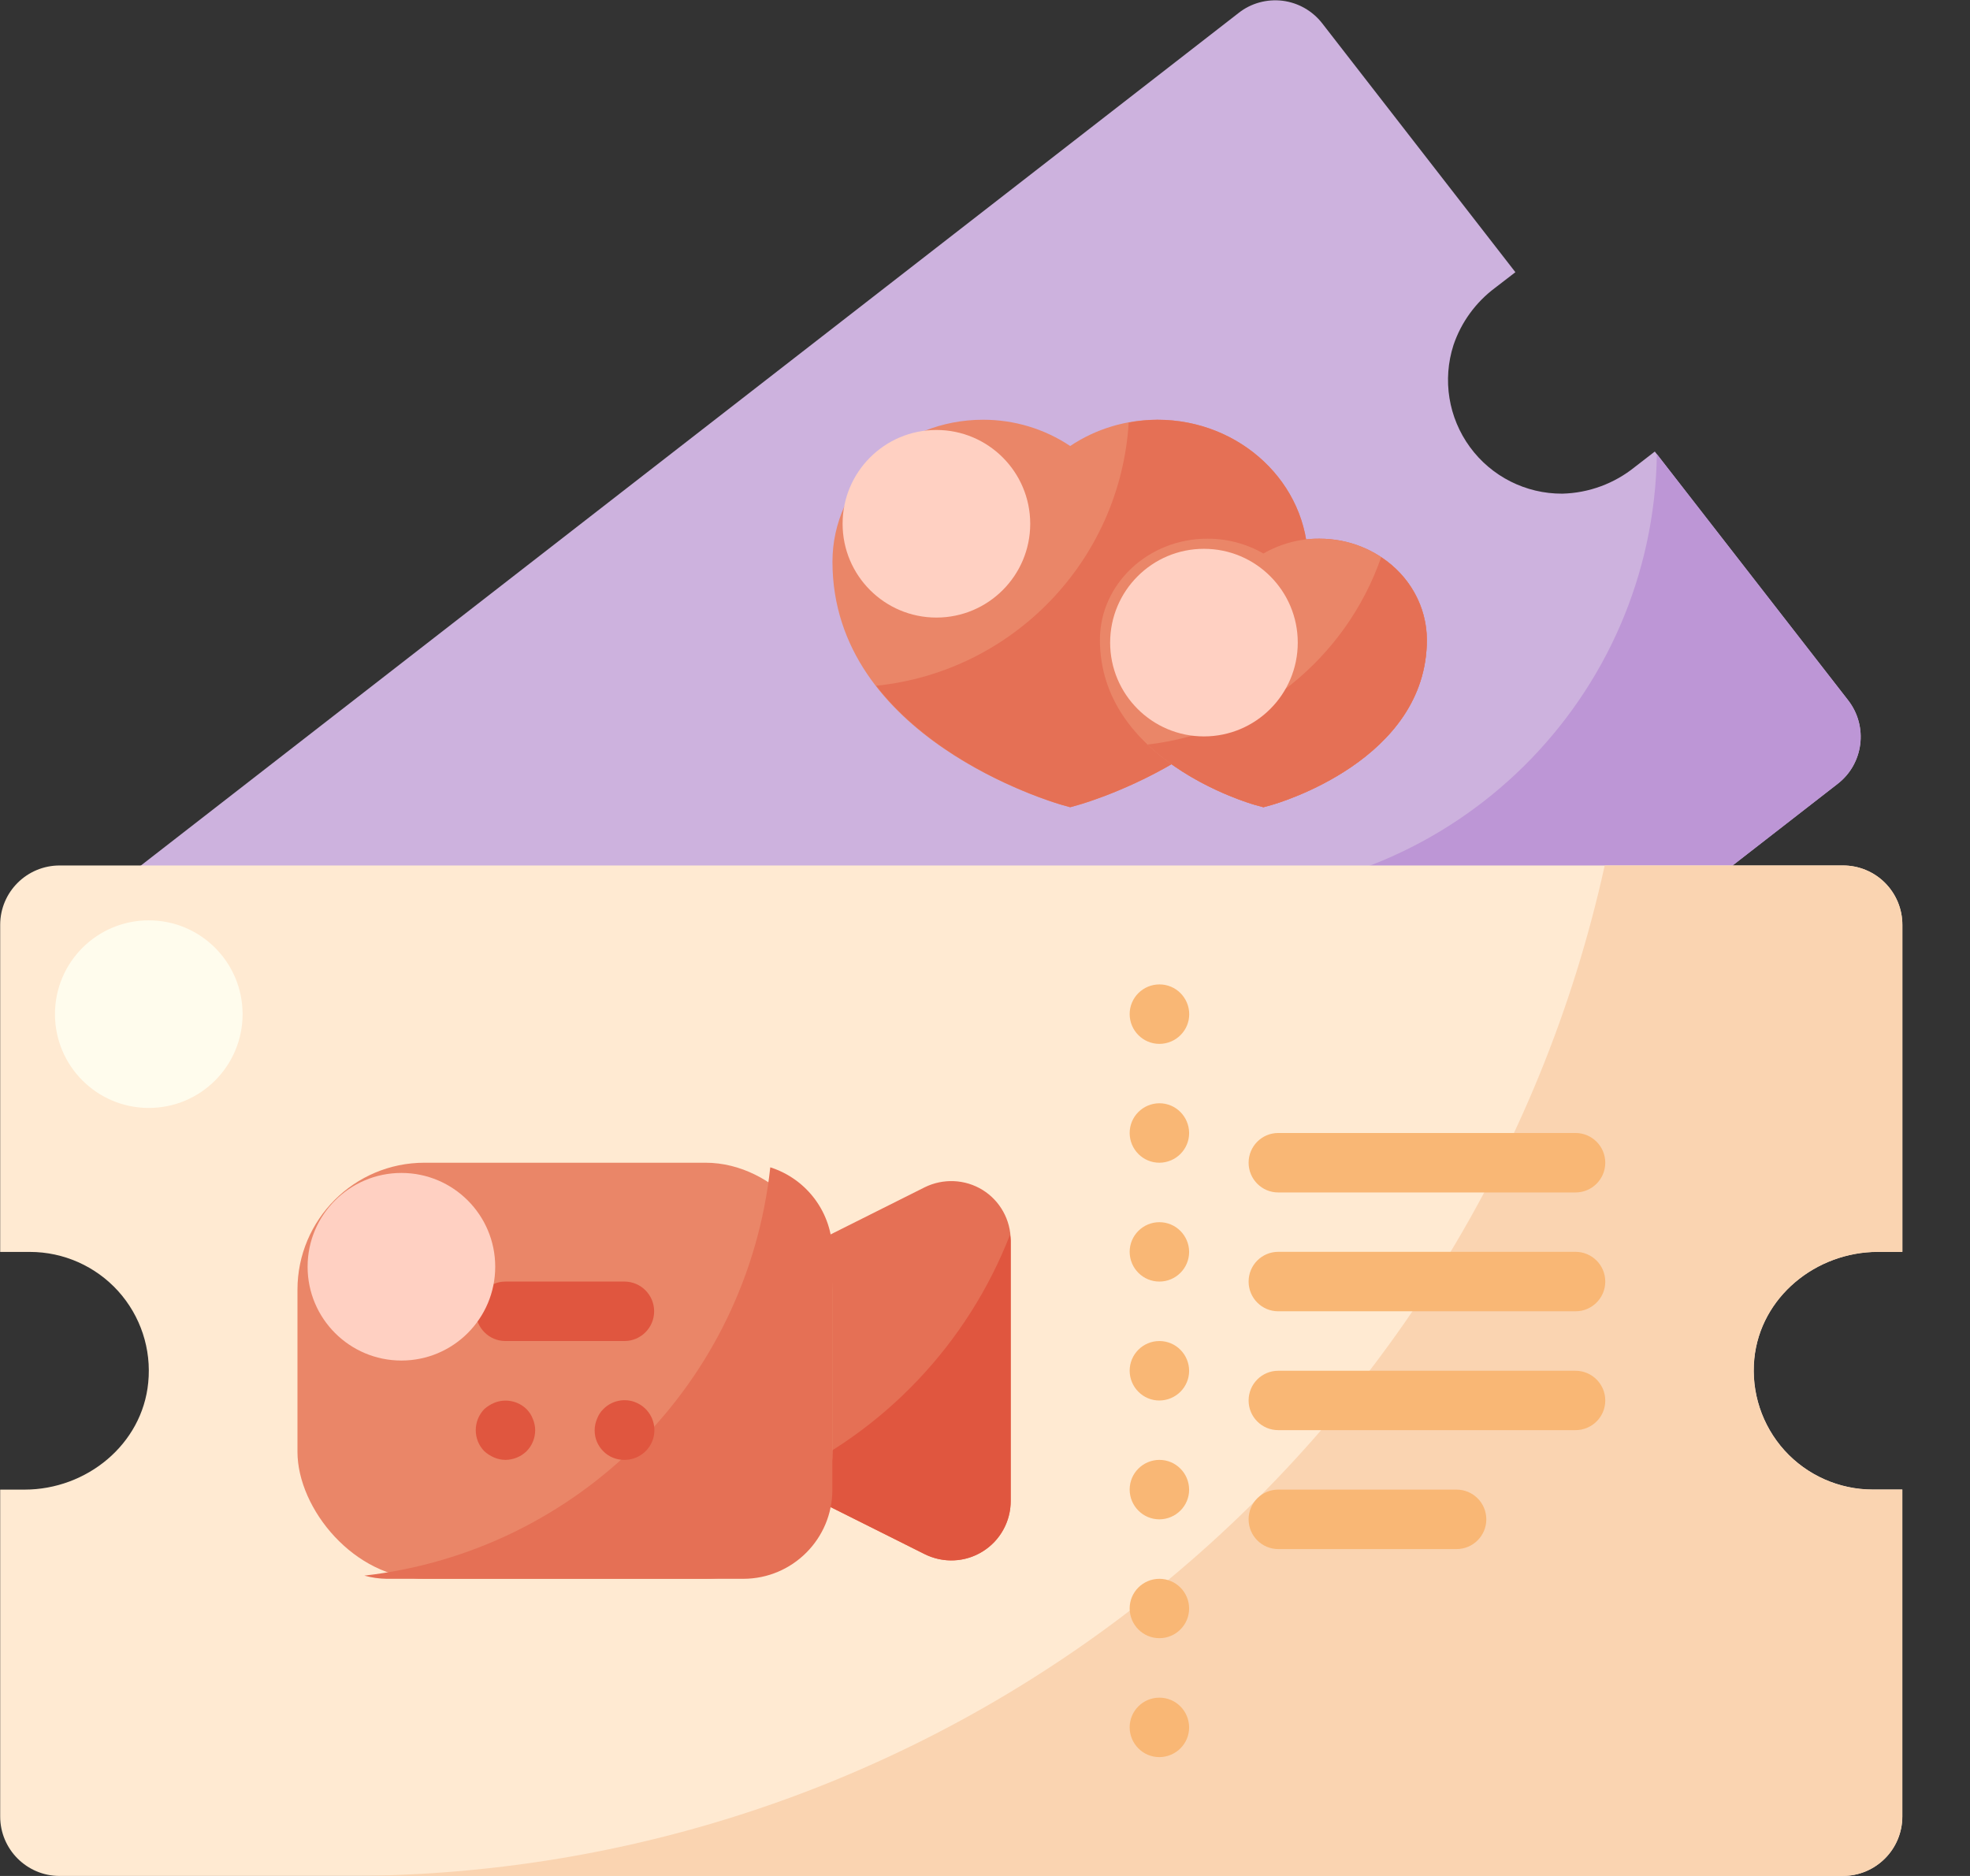 <svg xmlns="http://www.w3.org/2000/svg" width="21" height="20" viewBox="0 0 21 20">
    <rect x="0" y="0" width="21" height="20" fill="#333333" stroke="none"/>
    <g fill="none">
        <path fill="#CDB2DE" d="M18.06 9.545l1.53-1.189c.276-.214.326-.612.112-.889L17.64 4.814l-.212.164c-.22.178-.492.278-.774.285-.389.002-.755-.183-.984-.496-.23-.314-.295-.718-.176-1.088.082-.243.237-.456.443-.61l.217-.167L14.094.248c-.103-.132-.255-.219-.422-.24-.166-.02-.335.025-.467.129L1.093 9.545H18.06zM4.406 19.683L4.633 19.975 5.009 19.683z"/>
        <path fill="#BD96D6" d="M17.662 4.841c-.037 2.608-2.16 4.703-4.769 4.704h5.167l1.53-1.189c.276-.214.326-.612.112-.889l-2.04-2.626z"/>
        <path fill="#FFEAD2" d="M19.646 20H.636c-.35 0-.634-.284-.634-.634v-3.485h.26c.662 0 1.254-.482 1.318-1.14.036-.357-.081-.711-.321-.977-.24-.265-.582-.417-.94-.417H.002V9.86c0-.35.284-.633.634-.633h19.01c.168 0 .329.066.448.185.119.12.185.28.185.448v3.486h-.26c-.661 0-1.253.482-1.318 1.14-.035.356.082.711.322.977.24.265.582.417.94.417h.316v3.485c0 .35-.283.634-.633.634z"/>
        <path fill="#FAD4B1" d="M20.019 13.347h.26V9.86c0-.35-.283-.633-.633-.633h-2.54C15.751 15.388 10.265 20 3.698 20h15.947c.168 0 .329-.067.448-.186.119-.118.185-.28.185-.448v-3.485h-.316c-.358 0-.7-.152-.94-.417-.24-.266-.357-.62-.322-.977.065-.658.657-1.14 1.318-1.14z"/>
        <path fill="#EA8668" d="M11.408 8.606l-.086-.024c-.1-.028-2.448-.713-2.448-2.593 0-.835.72-1.514 1.604-1.514.331-.001.655.096.93.28.275-.184.6-.281.93-.28.885 0 1.605.68 1.605 1.514 0 1.88-2.349 2.565-2.449 2.593l-.086.024z"/>
        <g fill="#F9B775">
            <path d="M.002 7.92c0-.174.142-.316.317-.316.175 0 .316.142.317.317 0 .175-.142.316-.317.317-.175 0-.316-.142-.317-.317zm0-1.267c0-.174.142-.316.317-.316.175 0 .316.142.317.316 0 .175-.142.317-.317.317-.175 0-.316-.142-.317-.317zm0-1.267c0-.175.142-.316.317-.317.175 0 .316.142.317.317 0 .175-.142.316-.317.317-.175 0-.316-.142-.317-.317zm0-1.267c0-.175.142-.317.317-.317.175 0 .316.142.317.317 0 .175-.142.316-.317.317-.175 0-.316-.142-.317-.317zm0-1.268c0-.174.142-.316.317-.316.175 0 .316.142.317.316 0 .175-.142.317-.317.317-.175 0-.316-.142-.317-.317zm0-1.267c0-.175.142-.316.317-.317.175 0 .316.142.317.317 0 .175-.142.316-.317.317-.175 0-.316-.142-.317-.317zm0-1.267C.002.142.144 0 .32 0c.175 0 .316.142.317.317 0 .175-.142.316-.317.317C.144.634.003.492.002.317zM4.755 2.218H1.586c-.175 0-.316-.142-.316-.317 0-.175.141-.317.316-.317h3.169c.175 0 .317.142.317.317 0 .175-.142.317-.317.317zM4.755 3.485H1.586c-.175 0-.316-.142-.316-.317 0-.175.141-.317.316-.317h3.169c.175 0 .317.142.317.317 0 .175-.142.317-.317.317zM4.755 4.752H1.586c-.175 0-.316-.141-.316-.316 0-.175.141-.317.316-.317h3.169c.175 0 .317.142.317.317 0 .175-.142.316-.317.316zM3.487 6.02h-1.9c-.176 0-.317-.142-.317-.317 0-.175.141-.317.316-.317h1.901c.175 0 .317.142.317.317 0 .175-.142.317-.317.317z" transform="translate(12.04 10.495)"/>
        </g>
        <path fill="#E57055" d="M10.141 16.636c-.098 0-.195-.023-.284-.067L8.24 15.76v-2.292l1.617-.81c.197-.097.43-.087.617.028.187.116.3.32.3.54v2.776c0 .35-.283.634-.633.634zM13.468 8.606l-.086-.023c-.068-.02-1.657-.479-1.657-1.762 0-.594.514-1.078 1.145-1.078.21-.001.416.054.598.158.181-.104.388-.16.597-.158.632 0 1.145.484 1.145 1.078 0 1.283-1.59 1.743-1.657 1.762l-.085.023z"/>
        <path fill="#E0563F" d="M8.28 15.78l1.577.789c.197.098.43.088.617-.028.187-.115.3-.32.3-.539v-2.776c-.001-.022-.004-.043-.007-.063-.453 1.165-1.346 2.105-2.487 2.617z"/>
        <rect width="5.703" height="4.436" x="3.171" y="12.396" fill="#EA8668" rx="1.354"/>
        <path fill="#E57055" d="M8.211 12.445c-.246 2.285-2.044 4.093-4.327 4.353.077.021.157.033.237.034h3.802c.525 0 .95-.426.95-.95v-2.535c0-.413-.269-.777-.662-.902z"/>
        <path fill="#E0563F" d="M6.656 14.297H5.388c-.175 0-.316-.142-.316-.317 0-.175.141-.317.316-.317h1.268c.175 0 .317.142.317.317 0 .175-.142.317-.317.317zM5.388 15.564c-.041 0-.082-.009-.12-.025-.038-.016-.074-.039-.105-.067-.122-.124-.122-.324 0-.45.031-.027.067-.05.105-.066.118-.048.254-.022.345.067.03.03.052.065.067.104.016.038.025.08.025.12 0 .085-.033.165-.092.225-.06.058-.14.091-.225.092zM6.656 15.564c-.085.001-.166-.032-.225-.092-.06-.06-.093-.14-.092-.224 0-.042.009-.083.025-.121.015-.04.037-.075.067-.104.101-.103.26-.125.384-.053.126.072.187.22.15.359-.038.14-.165.236-.31.235z"/>
        <path fill="#E57055" d="M12.338 4.475c-.102.001-.205.011-.306.03-.091 1.468-1.23 2.655-2.692 2.806.69.891 1.91 1.25 1.982 1.271l.086.024.086-.024c.1-.028 2.449-.713 2.449-2.593 0-.835-.72-1.514-1.605-1.514z"/>
        <path fill="#EA8668" d="M13.468 8.606l-.086-.023c-.068-.02-1.657-.479-1.657-1.762 0-.594.514-1.078 1.145-1.078.21-.001.416.054.598.158.181-.104.388-.16.597-.158.632 0 1.145.484 1.145 1.078 0 1.283-1.59 1.743-1.657 1.762l-.085.023z"/>
        <path fill="#E57055" d="M14.723 5.941c-.38 1.087-1.346 1.863-2.49 1.997.471.449 1.107.633 1.15.644l.085.024.085-.024c.068-.019 1.657-.478 1.657-1.761-.004-.357-.187-.687-.487-.88z"/>
        <circle cx="12.834" cy="6.851" r="1" fill="#FFD0C2"/>
        <circle cx="9.982" cy="5.584" r="1" fill="#FFD0C2"/>
        <circle cx="1.586" cy="10.812" r="1" fill="#FFFCED"/>
        <circle cx="4.279" cy="13.505" r="1" fill="#FFD0C2"/>
    </g>
</svg>
